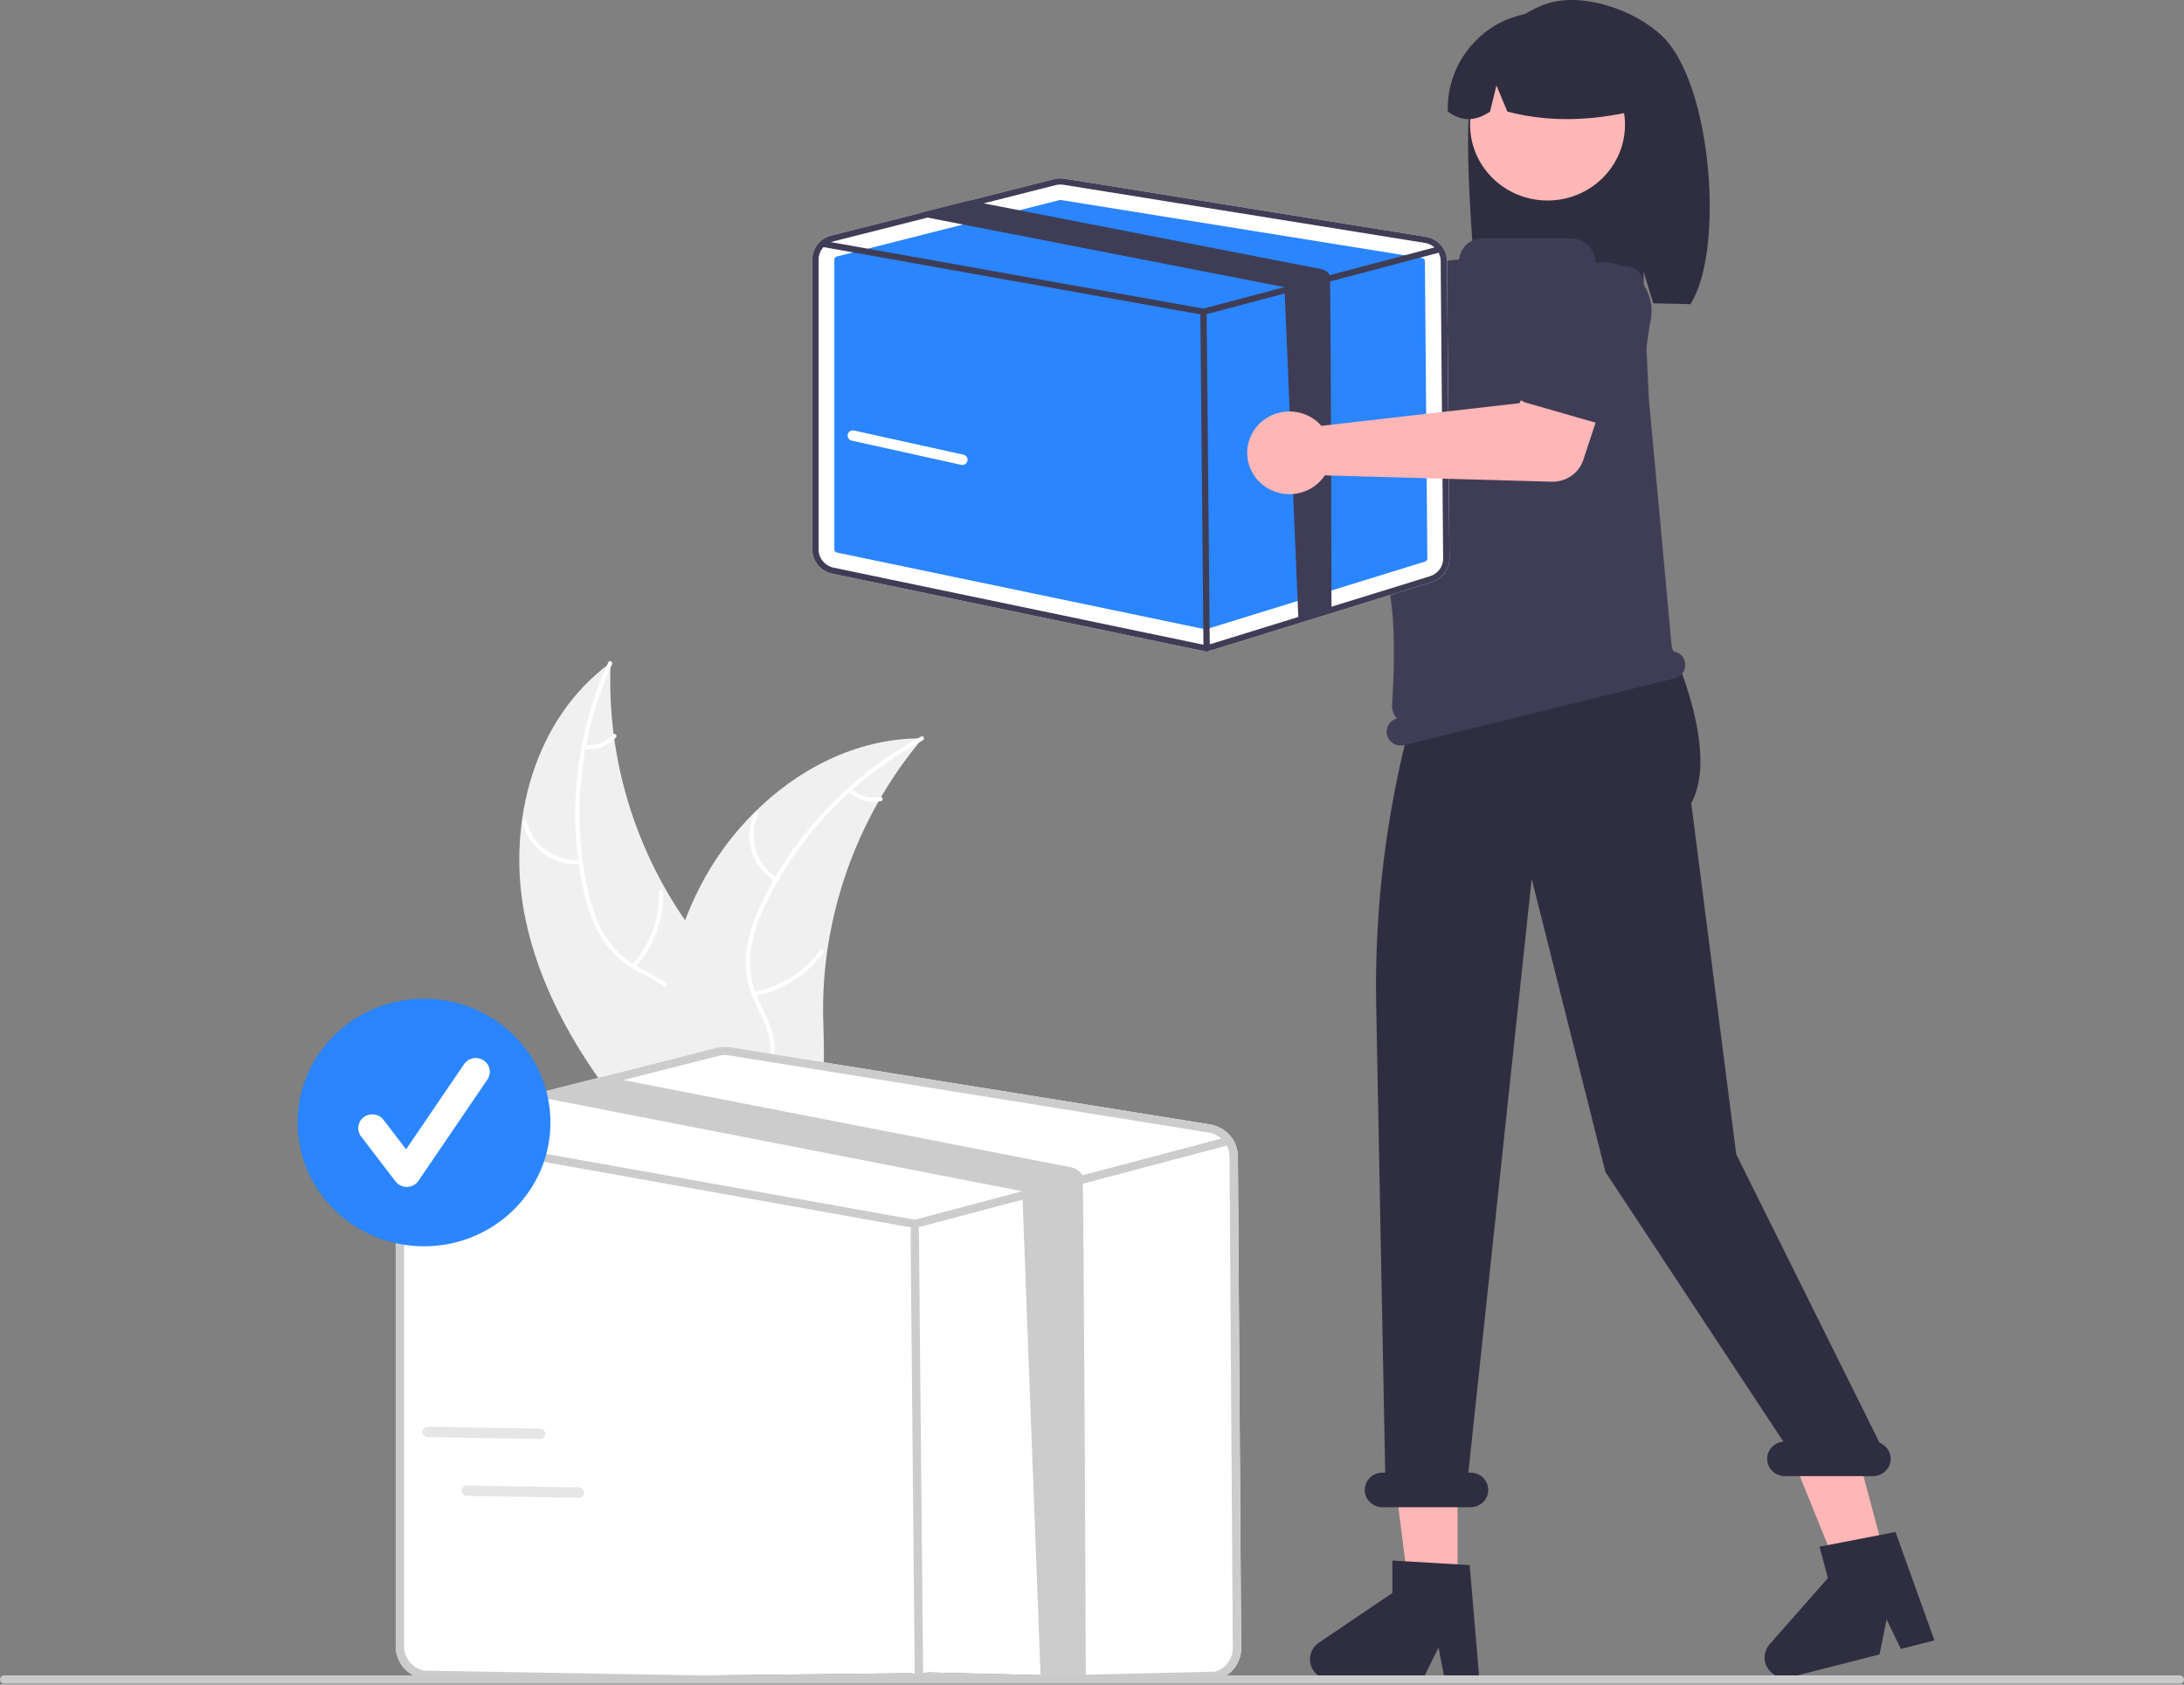 <svg width="315" height="243" viewBox="0 0 315 243" fill="none" xmlns="http://www.w3.org/2000/svg">
<rect x="0" y="0" width="315" height="243" fill="#808080" stroke="none"/>
<g clip-path="url(#clip0_94_8342)">
<path d="M75.626 131.751C73.112 118.574 77.07 103.583 88.071 95.606C87.447 110.171 92.104 124.483 101.218 136.009C104.749 140.441 109.148 145.012 109.011 150.632C108.927 154.129 106.995 157.387 104.45 159.842C101.905 162.296 98.77 164.066 95.672 165.808L95.19 166.543C86.11 156.512 78.14 144.928 75.626 131.751Z" fill="#F0F0F0"/>
<path d="M88.271 95.808C83.649 105.938 82.404 117.237 84.713 128.1C85.167 130.448 85.997 132.71 87.171 134.804C88.382 136.808 90.118 138.458 92.2 139.582C94.12 140.668 96.212 141.562 97.829 143.086C98.645 143.879 99.28 144.831 99.694 145.881C100.108 146.931 100.29 148.054 100.229 149.178C100.151 151.982 99.05 154.591 97.882 157.106C96.586 159.898 95.194 162.778 95.278 165.918C95.288 166.298 94.685 166.291 94.675 165.912C94.529 160.45 98.561 156.063 99.459 150.822C99.879 148.376 99.548 145.792 97.792 143.897C96.257 142.239 94.1 141.316 92.147 140.232C90.099 139.165 88.35 137.622 87.051 135.74C85.772 133.711 84.855 131.484 84.339 129.154C83.092 123.926 82.692 118.538 83.154 113.188C83.646 107.08 85.202 101.099 87.754 95.504C87.912 95.158 88.428 95.464 88.271 95.808Z" fill="white"/>
<path d="M83.759 124.645C81.845 124.777 79.946 124.239 78.401 123.126C76.855 122.013 75.764 120.398 75.322 118.57C75.233 118.2 75.817 118.049 75.905 118.419C76.314 120.122 77.33 121.626 78.772 122.66C80.213 123.693 81.984 124.188 83.765 124.055C84.152 124.026 84.144 124.617 83.759 124.645Z" fill="white"/>
<path d="M91.153 139.157C93.75 136.28 95.145 132.55 95.059 128.71C95.051 128.33 95.654 128.336 95.663 128.716C95.744 132.712 94.284 136.591 91.575 139.579C91.316 139.863 90.895 139.44 91.153 139.157Z" fill="white"/>
<path d="M84.353 107.447C85.104 107.547 85.869 107.463 86.579 107.202C87.288 106.941 87.921 106.511 88.419 105.952C88.674 105.664 89.094 106.088 88.841 106.374C88.288 106.989 87.589 107.463 86.805 107.753C86.022 108.043 85.177 108.141 84.346 108.038C84.267 108.034 84.192 108.002 84.137 107.946C84.081 107.891 84.05 107.817 84.048 107.739C84.049 107.661 84.082 107.586 84.139 107.532C84.196 107.477 84.273 107.446 84.353 107.447Z" fill="white"/>
<path d="M133.059 106.506C132.905 106.69 132.751 106.874 132.599 107.063C130.544 109.548 128.699 112.193 127.081 114.97C126.953 115.183 126.826 115.401 126.704 115.617C122.879 122.35 120.365 129.72 119.288 137.352C118.862 140.389 118.673 143.454 118.722 146.519C118.79 150.753 119.208 155.338 117.883 159.232C117.749 159.639 117.59 160.038 117.406 160.427L96.143 167.062C96.087 167.053 96.032 167.049 95.976 167.041L95.139 167.343C95.125 167.186 95.114 167.021 95.101 166.864C95.092 166.772 95.088 166.679 95.08 166.587C95.076 166.526 95.072 166.464 95.065 166.409C95.063 166.388 95.062 166.368 95.062 166.352C95.055 166.297 95.054 166.245 95.049 166.194C94.985 165.277 94.927 164.359 94.878 163.437C94.877 163.432 94.877 163.432 94.88 163.426C94.515 156.407 94.745 149.296 96.07 142.446C96.11 142.24 96.148 142.029 96.198 141.82C96.812 138.735 97.683 135.705 98.802 132.759C99.42 131.148 100.121 129.569 100.902 128.027C102.928 124.048 105.58 120.405 108.761 117.233C115.105 110.91 123.442 106.644 132.376 106.51C132.605 106.506 132.829 106.504 133.059 106.506Z" fill="#F0F0F0"/>
<path d="M133.097 106.785C123.179 112.148 115.238 120.436 110.403 130.471C109.323 132.613 108.595 134.908 108.245 137.273C107.98 139.587 108.352 141.928 109.323 144.053C110.188 146.052 111.309 148 111.663 150.17C111.827 151.284 111.749 152.419 111.434 153.501C111.119 154.583 110.574 155.588 109.834 156.449C108.049 158.642 105.565 160.076 103.087 161.395C100.335 162.86 97.453 164.339 95.591 166.896C95.365 167.205 94.887 166.844 95.113 166.535C98.354 162.088 104.27 160.963 108.209 157.308C110.047 155.602 111.372 153.344 111.135 150.795C110.929 148.567 109.774 146.558 108.881 144.541C107.902 142.481 107.453 140.218 107.574 137.949C107.8 135.575 108.437 133.256 109.457 131.091C111.676 126.182 114.668 121.644 118.326 117.645C122.474 113.058 127.393 109.2 132.87 106.237C133.209 106.054 133.434 106.603 133.097 106.785Z" fill="white"/>
<path d="M111.766 127.15C110.157 126.127 108.972 124.577 108.422 122.777C107.872 120.977 107.993 119.045 108.764 117.324C108.921 116.977 109.48 117.2 109.323 117.548C108.602 119.148 108.489 120.949 109.005 122.624C109.52 124.299 110.63 125.738 112.134 126.682C112.461 126.887 112.091 127.354 111.766 127.15Z" fill="white"/>
<path d="M108.748 143.096C112.591 142.331 115.998 140.175 118.29 137.059C118.517 136.75 118.994 137.111 118.768 137.419C116.377 140.658 112.827 142.894 108.826 143.682C108.445 143.757 108.369 143.17 108.748 143.096Z" fill="white"/>
<path d="M122.813 113.768C123.351 114.291 124.014 114.674 124.741 114.884C125.468 115.095 126.237 115.124 126.979 114.972C127.359 114.892 127.434 115.479 127.057 115.557C126.236 115.723 125.387 115.689 124.583 115.458C123.779 115.228 123.045 114.808 122.445 114.236C122.384 114.186 122.344 114.116 122.334 114.039C122.323 113.962 122.344 113.884 122.39 113.821C122.439 113.76 122.511 113.719 122.59 113.709C122.669 113.699 122.749 113.72 122.813 113.768Z" fill="white"/>
<path d="M166.459 34.448C166.53 34.755 166.576 35.066 166.597 35.38L191.528 49.465L197.587 46.049L204.047 54.331L193.92 61.4C193.102 61.971 192.117 62.267 191.112 62.243C190.108 62.219 189.138 61.877 188.35 61.267L162.642 41.406C161.482 41.826 160.219 41.891 159.02 41.591C157.821 41.291 156.744 40.641 155.932 39.727C155.12 38.813 154.611 37.679 154.473 36.475C154.336 35.271 154.575 34.054 155.161 32.987C155.746 31.92 156.65 31.052 157.751 30.5C158.852 29.948 160.099 29.737 161.325 29.895C162.551 30.054 163.7 30.575 164.617 31.388C165.534 32.201 166.176 33.268 166.459 34.448Z" fill="#FFB6B6"/>
<path d="M191.874 47.91C191.953 47.551 192.11 47.213 192.335 46.918C192.559 46.624 192.846 46.381 193.176 46.205L204.686 40.063C206.219 38.93 208.148 38.439 210.05 38.697C211.952 38.955 213.672 39.941 214.833 41.439C215.994 42.937 216.5 44.825 216.242 46.688C215.984 48.552 214.981 50.239 213.454 51.38L204.23 60.558C203.966 60.82 203.648 61.023 203.298 61.154C202.947 61.284 202.572 61.34 202.197 61.316C201.823 61.291 201.458 61.188 201.128 61.014C200.797 60.839 200.51 60.597 200.284 60.303L192.341 49.99C192.115 49.697 191.956 49.359 191.875 49C191.795 48.641 191.794 48.27 191.874 47.91Z" fill="#3F3D56"/>
<path d="M212.437 12.205C214.093 7.036 217.858 2.295 223.067 0.548C228.275 -1.199 235.901 1.462 239.817 5.284C246.979 12.275 248.727 36.291 243.806 43.88C242.828 43.829 239.45 43.792 238.46 43.755L237.058 39.181V43.71C229.326 43.476 221.276 43.623 213.222 43.774C212.5 38.401 210.78 17.373 212.437 12.205Z" fill="#2F2E41"/>
<path d="M210.221 229.162H203.168L199.813 202.521L210.222 202.521L210.221 229.162Z" fill="#FFB6B6"/>
<path d="M271.957 224.867L265.133 226.609L255.025 201.658L265.097 199.088L271.957 224.867Z" fill="#FFB6B6"/>
<path d="M233.092 65.538L234.691 69.607L234.371 73.676L203.097 84.284L204.649 66.477L208.164 62.407L233.092 65.538Z" fill="#FFB6B6"/>
<path d="M223.204 28.921C229.373 28.921 234.374 24.023 234.374 17.982C234.374 11.94 229.373 7.042 223.204 7.042C217.035 7.042 212.034 11.94 212.034 17.982C212.034 24.023 217.035 28.921 223.204 28.921Z" fill="#FFB7B7"/>
<path d="M215.529 3.737C217.676 2.455 220.134 1.762 222.647 1.73C225.161 1.697 227.637 2.327 229.817 3.552C231.997 4.778 233.801 6.554 235.04 8.696C236.279 10.838 236.907 13.267 236.86 15.728C230.771 17.252 224.282 17.89 217.406 16.095L215.835 12.328L214.908 16.098C212.804 17.547 210.774 17.545 208.817 16.09C208.734 13.636 209.31 11.203 210.488 9.035C211.666 6.867 213.404 5.04 215.529 3.737Z" fill="#2F2E41"/>
<path d="M213.375 242.276H208.371L207.478 237.649L205.19 242.276H191.917C191.281 242.276 190.662 242.077 190.149 241.708C189.637 241.339 189.258 240.819 189.069 240.224C188.879 239.629 188.889 238.991 189.097 238.402C189.304 237.813 189.698 237.304 190.222 236.95L200.821 229.781V225.103L211.97 225.755L213.375 242.276Z" fill="#2F2E41"/>
<path d="M279.006 236.62L274.164 237.856L272.108 233.6L271.086 238.642L258.242 241.921C257.627 242.078 256.976 242.038 256.385 241.808C255.794 241.577 255.294 241.167 254.957 240.639C254.621 240.11 254.466 239.489 254.515 238.868C254.564 238.247 254.814 237.657 255.23 237.185L263.64 227.63L262.435 223.103L273.391 220.98L279.006 236.62Z" fill="#2F2E41"/>
<path d="M271.092 208.113L250.42 166.503L243.93 115.858C248.404 107.72 240.095 91.161 240.095 91.161V84.208L207.906 90.155C201.322 107.742 198.13 126.372 198.491 145.099L199.788 212.421H199.381C198.706 212.421 198.058 212.684 197.581 213.151C197.103 213.619 196.835 214.253 196.835 214.914C196.835 215.575 197.103 216.209 197.581 216.677C198.058 217.145 198.706 217.407 199.381 217.407H212.11C212.785 217.407 213.432 217.145 213.91 216.677C214.387 216.209 214.655 215.575 214.655 214.914C214.655 214.253 214.387 213.619 213.91 213.151C213.432 212.684 212.785 212.421 212.11 212.421H211.781L220.919 126.776L231.544 169.04L257.22 207.953C256.566 208.003 255.956 208.3 255.519 208.781C255.083 209.262 254.854 209.89 254.88 210.532C254.907 211.175 255.187 211.783 255.661 212.228C256.135 212.673 256.767 212.921 257.424 212.92H270.153C270.745 212.92 271.319 212.718 271.775 212.349C272.232 211.98 272.542 211.466 272.653 210.897C272.765 210.327 272.669 209.738 272.384 209.23C272.099 208.721 271.642 208.327 271.092 208.113Z" fill="#2F2E41"/>
<path d="M243.005 95.423C242.9 95.016 242.665 94.653 242.335 94.385C242.005 94.116 241.598 93.957 241.17 93.93C240.745 89.179 237.942 58.712 237.835 57.818L237.831 57.78L237.019 40.797C236.99 40.181 236.73 39.596 236.288 39.155C235.846 38.715 235.254 38.449 234.625 38.409L230.338 38.134C230.279 38.132 230.223 38.108 230.182 38.067C230.141 38.025 230.119 37.97 230.118 37.912C230.119 37.449 230.025 36.989 229.844 36.561C229.663 36.133 229.397 35.743 229.062 35.415C228.728 35.087 228.33 34.827 227.893 34.65C227.455 34.472 226.986 34.381 226.513 34.381H213.819C212.997 34.381 212.203 34.676 211.587 35.209C210.97 35.741 210.574 36.476 210.471 37.275C210.466 37.33 210.439 37.381 210.397 37.418C210.354 37.454 210.3 37.474 210.243 37.473L210.242 37.473C208.799 37.444 207.394 37.922 206.281 38.821C205.168 39.719 204.421 40.979 204.175 42.371C202.439 52.26 198.962 74.703 200.681 87.18C201.28 91.524 201.008 98.056 200.781 101.691C200.759 102.042 200.807 102.394 200.924 102.727C201.041 103.06 201.223 103.367 201.461 103.63C200.955 103.773 200.525 104.103 200.263 104.55C200 104.997 199.925 105.527 200.053 106.028C200.185 106.54 200.52 106.981 200.983 107.252C201.447 107.524 202.002 107.603 202.525 107.474L241.528 97.845C242.052 97.716 242.502 97.388 242.779 96.934C243.056 96.48 243.137 95.936 243.005 95.423Z" fill="#3F3D56"/>
<path d="M178.544 166.82C178.536 165.705 178.126 164.628 177.386 163.781C176.645 162.934 175.622 162.371 174.498 162.192L105.348 151.071C104.685 150.964 104.006 150.993 103.355 151.158L87.15 155.262L77.851 157.619L60.691 161.963C59.656 162.227 58.738 162.82 58.083 163.649C57.428 164.478 57.073 165.496 57.073 166.544V237.508C57.078 238.59 57.46 239.637 58.155 240.478C58.85 241.319 59.817 241.902 60.897 242.132L131.331 241.351C131.662 241.421 131.999 241.455 132.337 241.453C132.83 241.454 133.32 241.381 133.791 241.237L175.637 242.256C176.625 241.955 177.487 241.349 178.095 240.529C178.704 239.71 179.026 238.72 179.015 237.707L178.544 166.82Z" fill="white"/>
<path d="M178.544 166.82C178.536 165.705 178.126 164.628 177.386 163.781C176.645 162.934 175.622 162.371 174.498 162.192L105.348 151.071C104.685 150.964 104.006 150.993 103.355 151.158L87.15 155.262L77.851 157.619L60.691 161.963C59.656 162.227 58.738 162.82 58.083 163.649C57.428 164.478 57.073 165.496 57.073 166.544V237.508C57.078 238.59 57.46 239.638 58.155 240.478C58.85 241.319 59.817 241.902 60.897 242.132L131.331 241.351C131.662 241.421 131.999 241.455 132.337 241.453C132.83 241.454 133.32 241.381 133.791 241.237L175.637 242.256C176.625 241.955 177.487 241.349 178.095 240.53C178.704 239.71 179.026 238.72 179.015 237.707L178.544 166.82ZM175.275 241.129L133.428 242.104C132.831 242.286 132.197 242.316 131.585 242.19L61.146 240.977C60.337 240.804 59.612 240.366 59.091 239.736C58.57 239.105 58.284 238.319 58.28 237.508V166.544C58.281 165.818 58.509 165.109 58.934 164.513C59.358 163.918 59.959 163.464 60.655 163.213C60.766 163.172 60.879 163.138 60.993 163.111L79.147 158.514L89.883 155.794L103.657 152.305C103.953 152.228 104.257 152.189 104.563 152.191C104.76 152.191 104.956 152.206 105.151 152.238L174.301 163.359C174.857 163.448 175.385 163.663 175.842 163.987C176.299 164.311 176.673 164.734 176.934 165.224C177.195 165.72 177.333 166.27 177.336 166.828L177.807 237.715C177.816 238.475 177.574 239.217 177.118 239.832C176.662 240.447 176.016 240.902 175.275 241.129Z" fill="#CCCCCC"/>
<path d="M176.934 165.224C176.887 165.254 176.835 165.276 176.781 165.291L156.441 170.676L150.109 172.351L132.1 177.117C132.049 177.13 131.996 177.136 131.943 177.137C131.907 177.136 131.87 177.134 131.834 177.129L59.218 164.163L58.977 164.12C58.819 164.091 58.68 164.002 58.59 163.873C58.499 163.744 58.464 163.585 58.493 163.43C58.522 163.276 58.611 163.139 58.743 163.05C58.874 162.961 59.036 162.926 59.194 162.953L60.655 163.213L131.919 175.938L147.44 171.831L156.123 169.532L176.149 164.23L176.467 164.147C176.604 164.112 176.75 164.125 176.879 164.184C177.007 164.243 177.111 164.344 177.171 164.471C177.187 164.501 177.199 164.533 177.207 164.565C177.24 164.689 177.232 164.82 177.182 164.939C177.133 165.058 177.046 165.158 176.934 165.224Z" fill="#CCCCCC"/>
<path d="M132.546 241.591C132.215 241.591 131.946 241.33 131.943 243L131.339 178.545C131.336 176.224 131.604 175.957 131.937 175.954H131.943C132.274 175.954 132.543 176.215 132.546 178.535L133.15 242.989C133.153 241.321 132.885 241.588 132.552 241.591H132.546Z" fill="#CCCCCC"/>
<path d="M156.612 242.339L150.109 242.407L147.44 171.831L79.344 158.561C79.278 158.55 79.212 158.534 79.147 158.514C78.624 158.368 78.167 158.053 77.851 157.619L87.15 155.262L89.883 155.794L154.496 168.381C154.836 168.447 155.157 168.584 155.438 168.783C155.719 168.981 155.952 169.237 156.123 169.532C156.324 169.875 156.608 241.929 156.612 242.339Z" fill="#CCCCCC"/>
<path d="M208.7 37.642C208.694 36.802 208.385 35.99 207.827 35.352C207.269 34.713 206.498 34.289 205.651 34.154L153.536 25.773C153.036 25.692 152.524 25.714 152.034 25.838L139.82 28.931L132.813 30.708L119.88 33.982C119.099 34.18 118.408 34.627 117.915 35.252C117.421 35.877 117.153 36.644 117.153 37.434V79.266C117.157 80.082 117.444 80.871 117.968 81.505C118.492 82.138 119.221 82.578 120.035 82.751L173.118 93.812C173.367 93.865 173.621 93.891 173.876 93.89C174.248 93.89 174.617 93.835 174.971 93.726L206.509 83.972C207.254 83.745 207.903 83.289 208.362 82.671C208.82 82.053 209.063 81.307 209.055 80.544L208.7 37.642Z" fill="white"/>
<path d="M152.945 28.845C152.907 28.845 152.869 28.85 152.832 28.859L120.678 37.003C120.581 37.027 120.495 37.083 120.433 37.161C120.371 37.239 120.338 37.335 120.338 37.434V79.265C120.338 79.367 120.374 79.466 120.44 79.545C120.505 79.624 120.596 79.679 120.698 79.701L173.781 90.762C173.858 90.777 173.937 90.774 174.012 90.751L205.551 80.997C205.644 80.969 205.725 80.912 205.782 80.834C205.839 80.757 205.87 80.664 205.868 80.569L205.515 37.667C205.514 37.562 205.475 37.461 205.406 37.381C205.336 37.301 205.24 37.248 205.134 37.232L153.019 28.851C152.994 28.847 152.97 28.845 152.945 28.845Z" fill="#2A85FF"/>
<path d="M208.7 37.642C208.694 36.802 208.385 35.99 207.827 35.352C207.269 34.713 206.498 34.289 205.651 34.154L153.536 25.773C153.036 25.692 152.524 25.714 152.034 25.838L139.82 28.931L132.813 30.708L119.88 33.982C119.099 34.18 118.408 34.627 117.915 35.252C117.421 35.877 117.153 36.644 117.153 37.434V79.266C117.157 80.082 117.444 80.871 117.968 81.505C118.492 82.138 119.221 82.578 120.035 82.751L173.118 93.812C173.367 93.865 173.621 93.891 173.876 93.89C174.248 93.89 174.617 93.835 174.971 93.726L206.509 83.972C207.254 83.745 207.903 83.289 208.362 82.671C208.82 82.053 209.063 81.307 209.055 80.544L208.7 37.642ZM206.236 83.123L174.698 92.877C174.249 93.014 173.77 93.036 173.309 92.942L120.223 81.881C119.613 81.751 119.067 81.421 118.674 80.945C118.281 80.47 118.066 79.878 118.063 79.266V37.434C118.063 36.887 118.235 36.352 118.555 35.904C118.875 35.455 119.328 35.113 119.853 34.924C119.936 34.893 120.021 34.867 120.108 34.846L133.789 31.382L141.88 29.332L152.261 26.703C152.484 26.645 152.714 26.616 152.944 26.617C153.092 26.617 153.241 26.628 153.387 26.652L205.502 35.034C205.922 35.101 206.319 35.263 206.664 35.507C207.008 35.751 207.29 36.07 207.486 36.439C207.683 36.813 207.787 37.227 207.79 37.648L208.145 80.55C208.151 81.123 207.969 81.682 207.625 82.146C207.282 82.609 206.795 82.952 206.236 83.123Z" fill="#3F3D56"/>
<path d="M207.486 36.439C207.451 36.462 207.412 36.479 207.371 36.489L192.042 40.548L187.27 41.811L173.697 45.403C173.659 45.412 173.619 45.417 173.579 45.417C173.552 45.417 173.524 45.415 173.497 45.411L118.77 35.64L118.588 35.607C118.469 35.585 118.364 35.518 118.296 35.421C118.227 35.324 118.201 35.204 118.223 35.087C118.244 34.971 118.312 34.868 118.411 34.801C118.51 34.733 118.633 34.707 118.752 34.728L119.853 34.924L173.561 44.514L185.259 41.418L191.802 39.686L206.895 35.69L207.134 35.628C207.238 35.601 207.348 35.611 207.445 35.655C207.542 35.7 207.62 35.776 207.665 35.871C207.677 35.894 207.686 35.918 207.693 35.943C207.718 36.036 207.711 36.135 207.674 36.224C207.637 36.314 207.571 36.389 207.486 36.439Z" fill="#3F3D56"/>
<path d="M174.034 93.994C173.914 93.994 173.799 93.947 173.714 93.865C173.629 93.782 173.58 93.67 173.579 93.552L173.124 44.976C173.123 44.858 173.17 44.744 173.254 44.659C173.339 44.575 173.454 44.527 173.575 44.526H173.579C173.699 44.526 173.814 44.572 173.899 44.655C173.985 44.738 174.033 44.85 174.034 44.968L174.489 93.544C174.49 93.662 174.443 93.776 174.359 93.86C174.274 93.945 174.159 93.993 174.038 93.994H174.034Z" fill="#3F3D56"/>
<path d="M192.042 88.084L187.27 89.347L185.259 41.418L133.938 31.418C133.888 31.409 133.838 31.397 133.789 31.382C133.395 31.272 133.051 31.034 132.812 30.708L139.82 28.931L141.88 29.332L190.577 38.819C190.833 38.868 191.075 38.971 191.286 39.121C191.498 39.271 191.674 39.464 191.802 39.686C191.954 39.945 192.039 87.775 192.042 88.084Z" fill="#3F3D56"/>
<path d="M189.904 60.757C190.148 60.962 190.375 61.185 190.583 61.424L219.17 58.154L221.951 51.871L232.181 54.741L228.363 66.333C228.055 67.269 227.444 68.082 226.624 68.65C225.803 69.218 224.817 69.51 223.813 69.482L191.082 68.571C190.407 69.586 189.433 70.376 188.288 70.837C187.144 71.297 185.884 71.404 184.675 71.146C183.466 70.887 182.367 70.275 181.523 69.389C180.678 68.503 180.129 67.387 179.949 66.189C179.768 64.99 179.964 63.766 180.511 62.679C181.058 61.593 181.93 60.695 183.011 60.105C184.091 59.516 185.33 59.262 186.561 59.379C187.793 59.495 188.959 59.976 189.904 60.757Z" fill="#FFB6B6"/>
<path d="M218.501 56.704C218.345 56.37 218.265 56.007 218.266 55.639C218.267 55.271 218.349 54.908 218.506 54.575L223.999 42.919C224.539 41.114 225.787 39.593 227.47 38.688C229.154 37.783 231.135 37.569 232.979 38.093C234.823 38.617 236.38 39.835 237.308 41.481C238.237 43.127 238.461 45.067 237.931 46.874L236.122 59.63C236.071 59.995 235.939 60.343 235.738 60.653C235.536 60.963 235.268 61.227 234.953 61.426C234.638 61.626 234.283 61.757 233.911 61.81C233.54 61.862 233.161 61.836 232.801 61.733L220.143 58.1C219.783 57.997 219.45 57.819 219.166 57.578C218.883 57.337 218.656 57.039 218.501 56.704Z" fill="#3F3D56"/>
<path d="M314.394 242.859H0.606C0.446 242.858 0.292 242.795 0.179 242.684C0.066 242.573 0.002 242.422 0.002 242.265C0.002 242.108 0.066 241.957 0.179 241.846C0.292 241.734 0.446 241.672 0.606 241.671H314.394C314.555 241.671 314.709 241.734 314.823 241.845C314.936 241.956 315 242.107 315 242.265C315 242.422 314.936 242.573 314.823 242.685C314.709 242.796 314.555 242.859 314.394 242.859Z" fill="#CACACA"/>
<path d="M61.156 179.772C71.226 179.772 79.389 171.777 79.389 161.915C79.389 152.053 71.226 144.058 61.156 144.058C51.086 144.058 42.922 152.053 42.922 161.915C42.922 171.777 51.086 179.772 61.156 179.772Z" fill="#2A85FF"/>
<path d="M58.668 171.209C58.353 171.209 58.043 171.137 57.761 170.999C57.48 170.861 57.235 170.661 57.046 170.414L52.072 163.918C51.749 163.497 51.61 162.967 51.686 162.446C51.763 161.924 52.047 161.454 52.477 161.137C52.908 160.821 53.449 160.686 53.981 160.76C54.514 160.835 54.994 161.113 55.317 161.535L58.571 165.784L66.93 153.505C67.077 153.287 67.267 153.1 67.488 152.954C67.71 152.808 67.958 152.707 68.22 152.655C68.481 152.603 68.751 152.603 69.013 152.653C69.275 152.704 69.524 152.804 69.746 152.949C69.968 153.094 70.158 153.281 70.307 153.498C70.455 153.715 70.558 153.959 70.61 154.216C70.662 154.472 70.662 154.736 70.609 154.992C70.557 155.248 70.453 155.492 70.305 155.709L60.356 170.324C60.176 170.588 59.934 170.806 59.65 170.96C59.366 171.114 59.049 171.199 58.725 171.208C58.706 171.208 58.687 171.209 58.668 171.209Z" fill="white"/>
<path d="M138.792 67.067C138.735 67.067 138.679 67.061 138.624 67.049L122.84 63.558C122.642 63.515 122.471 63.396 122.363 63.228C122.255 63.06 122.219 62.858 122.264 62.664C122.308 62.471 122.429 62.303 122.6 62.197C122.772 62.091 122.978 62.056 123.176 62.099L138.96 65.59C139.143 65.63 139.305 65.735 139.414 65.885C139.523 66.035 139.571 66.219 139.551 66.402C139.53 66.585 139.441 66.754 139.301 66.876C139.161 66.999 138.98 67.067 138.792 67.067Z" fill="white"/>
<path d="M78.047 207.552C77.991 207.564 77.935 207.569 77.878 207.568L61.699 207.301C61.497 207.297 61.304 207.215 61.164 207.073C61.023 206.93 60.947 206.739 60.95 206.541C60.953 206.343 61.037 206.154 61.182 206.016C61.327 205.878 61.522 205.802 61.725 205.805L77.903 206.072C78.091 206.075 78.271 206.146 78.409 206.271C78.547 206.396 78.633 206.566 78.651 206.749C78.669 206.933 78.617 207.116 78.505 207.264C78.394 207.412 78.231 207.515 78.047 207.552Z" fill="#E6E6E6"/>
<path d="M83.648 216.029C83.593 216.04 83.536 216.046 83.479 216.045L67.3 215.778C67.098 215.774 66.906 215.692 66.765 215.55C66.624 215.407 66.547 215.216 66.551 215.018C66.554 214.819 66.638 214.631 66.783 214.493C66.928 214.355 67.123 214.279 67.326 214.282L83.504 214.549C83.692 214.552 83.872 214.623 84.01 214.748C84.148 214.873 84.234 215.043 84.252 215.226C84.27 215.409 84.218 215.593 84.107 215.741C83.995 215.889 83.832 215.991 83.648 216.029Z" fill="#E6E6E6"/>
</g>
<defs>
<clipPath id="clip0_94_8342">
<rect width="315" height="243" fill="white"/>
</clipPath>
</defs>
</svg>
